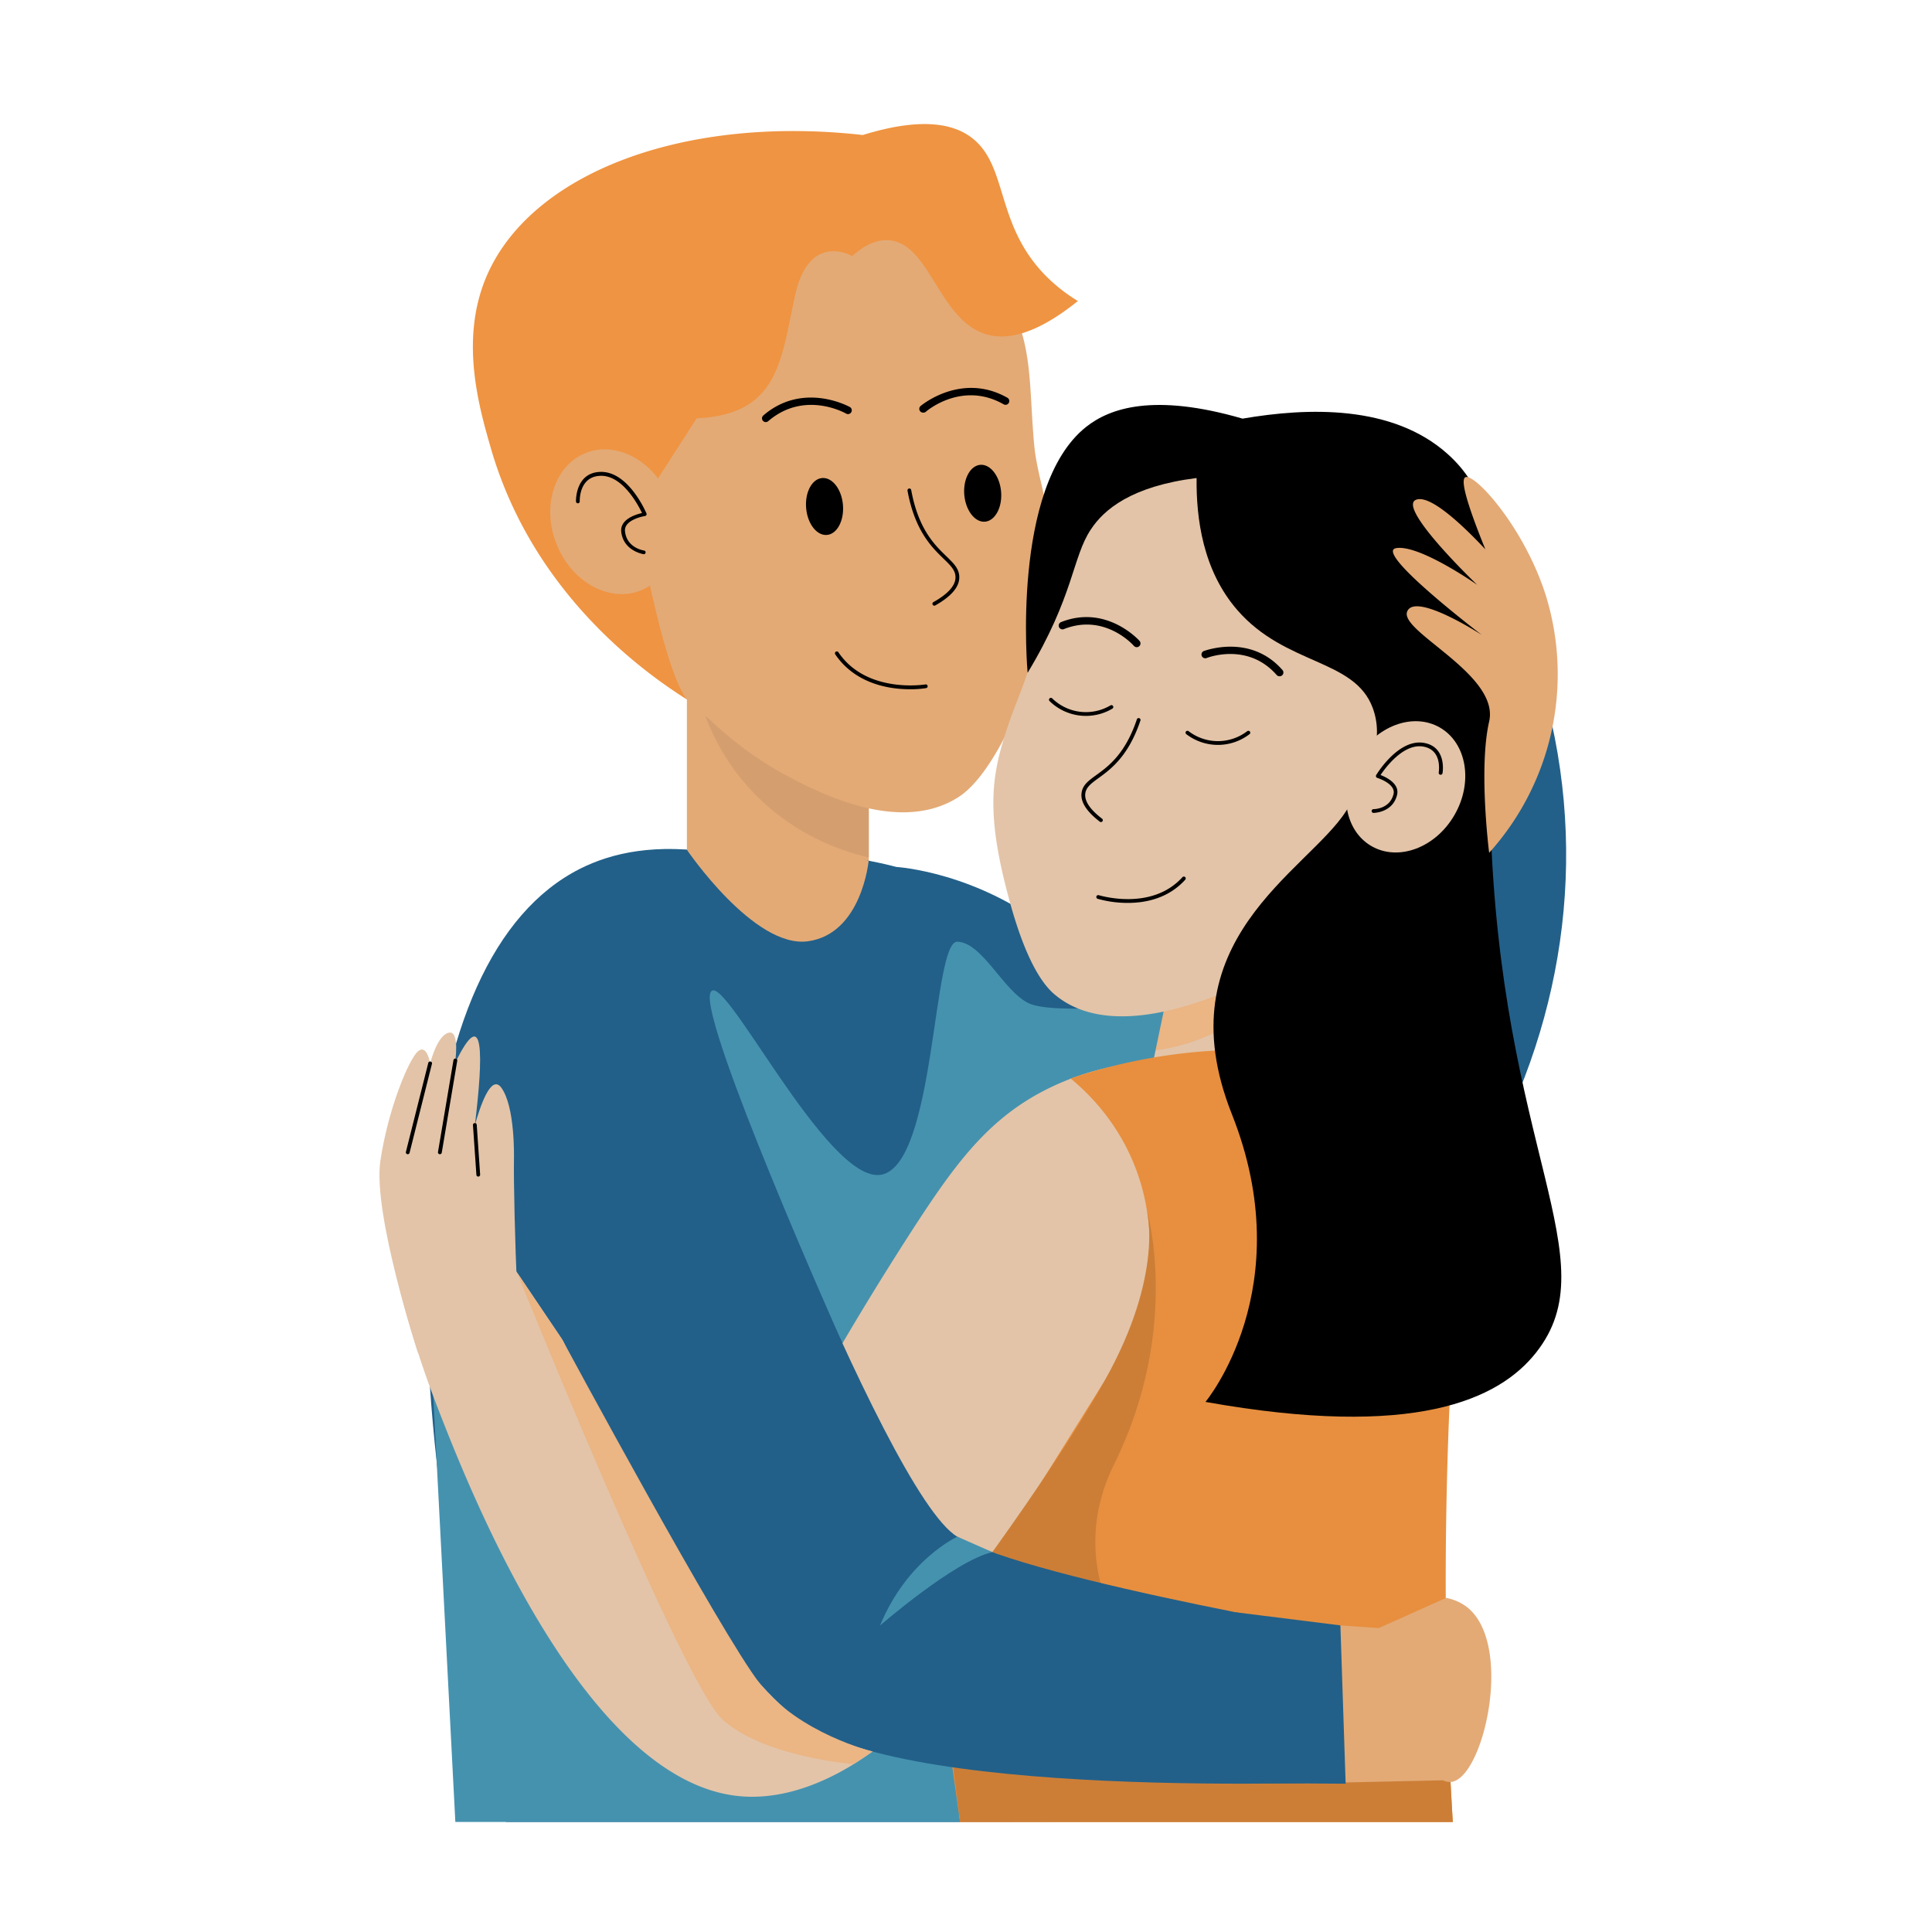 <svg id="SvgjsSvg1001" width="288" height="288" xmlns="http://www.w3.org/2000/svg" version="1.1" xmlns:xlink="http://www.w3.org/1999/xlink" xmlns:svgjs="http://svgjs.com/svgjs"><defs id="SvgjsDefs1002"></defs><g id="SvgjsG1008"><svg xmlns="http://www.w3.org/2000/svg" viewBox="0 0 512 512" width="288" height="288"><defs><clipPath id="a"><rect width="48.2" height="89.95" x="182.03" y="165.82" fill="none"></rect></clipPath><clipPath id="b"><rect width="44.55" height="83.15" x="300.9" y="227.7" fill="#e3c4a8" transform="rotate(-171.92 323.183 269.269)" class="colorf5b493 svgShape"></rect></clipPath></defs><path fill="#226089" d="M279.46,247.44c-20.28-16.5-42-17.69-42-17.69L241,296.23l27.69,45,43-21.65S299.73,263.93,279.46,247.44Z" class="color287eef svgShape"></path><path fill="#226089" d="M407.81,178.7l-93.13,70.86-57.9,22.27L279.46,333l114.09-25C415.16,269,421.54,223.35,407.81,178.7Z" class="color287eef svgShape"></path><g clip-path="url(#a)"><rect width="48.2" height="89.95" x="182.03" y="165.82" fill="#e3aa76" class="colore39c76 svgShape"></rect><path fill="#d49e6e" d="M184.61,182.16c5.65,24,24.5,41.37,48.94,45.77V191.08Z" class="colord48f6e svgShape"></path></g><rect width="44.55" height="83.15" x="300.9" y="227.7" fill="#e3c4a8" transform="rotate(-171.92 323.183 269.269)" class="colorf5b493 svgShape"></rect><g clip-path="url(#b)"><rect width="44.55" height="83.15" x="300.9" y="227.7" fill="#e3c4a8" transform="rotate(-171.92 323.183 269.269)" class="colorf5b493 svgShape"></rect><path fill="#ebb584" d="M346.59,245.86c-7.8,21.71-28.34,34.38-51.15,32.85q2.6-15.52,5.2-31Z" class="coloreba284 svgShape"></path></g><path fill="#e3aa76" d="M278.94,143.77c-1.43-11.44-4.18-18.4-4.87-25.88-1.7-18.5.32-32.63-12.89-45.23a64.67,64.67,0,0,0-14-12.17c-19-13.92-50.6-14.3-71.92,1.7-24.57,18.42-24.27,50.11-24.19,58,.34,36.76,25.88,61.42,37,70.49a94.64,94.64,0,0,0,20.12,14.72c8.18,4.34,30.08,16,45.87,5.8,4.13-2.66,9.79-9.33,16.47-24.94C279.2,166.05,280.37,155.22,278.94,143.77Z" class="colore39c76 svgShape"></path><path fill="#000000" d="M247.37 159.56c3.84-2.15 5.81-4.34 5.85-6.51.11-5-9.58-5.93-12.72-23a.51.51 0 01.4-.59.5.5 0 01.58.41c3.16 17.16 12.87 17.35 12.74 23.22-.05 2.55-2.19 5-6.37 7.36A.5.5 0 01247.37 159.56zM261.05 138.25c-2.69.23-5.15-3-5.5-7.12s1.55-7.72 4.24-7.94 5.16 3 5.51 7.12S263.74 138 261.05 138.25zM213.64 134.63c.34 4.16 2.81 7.35 5.5 7.13s4.59-3.78 4.25-7.94-2.82-7.35-5.51-7.13-4.59 3.78-4.24 7.94zM241.19 182.66c-7.85 0-15.41-2.69-19.84-9.25a.5.5 0 01.14-.69.49.49 0 01.69.13c7.48 11.08 22.92 8.55 23.07 8.53a.5.5 0 01.58.41.49.49 0 01-.41.57A26.42 26.42 0 01241.19 182.66zM244.62 109.35a1 1 0 01-.65-1.76c.11-.09 10.81-9.1 23-2.18a1 1 0 01.37 1.37 1 1 0 01-1.36.37c-10.9-6.22-20.26 1.62-20.65 2A1 1 0 01244.62 109.35zM202.94 111.86a1 1 0 01-.65-1.76c10.59-9.11 22.81-2.3 22.94-2.23a1 1 0 01.37 1.36 1 1 0 01-1.37.38c-.45-.26-11.13-6.17-20.64 2A1 1 0 01202.94 111.86z" class="color2d1929 svgShape"></path><path fill="#226089" d="M190.28,226.13c-16.51-2.78-28.18-.13-36.6,4.12-46.18,23.33-53.53,124.68-19.59,252.59H279.46c-14.12-153.37,19.33-197.84-7.22-232C253.19,226.38,215.17,224.66,190.28,226.13Z" class="color287eef svgShape"></path><polygon fill="#4592af" points="113.99 353.91 120.67 482.84 268.68 482.84 263.25 429.2 165.02 358.63 113.99 353.91" class="color1573d8 svgShape"></polygon><path fill="#4592af" d="M222.33,353.91s-36.69-82.42-34.11-90.67,30.87,50.78,45.33,48.07,13.51-62,20.17-61.75,12.08,12.91,18.78,16.26,36.34,0,36.34,0l-6.44,30.93-59.54,61.88-15.75,5.53Z" class="color1573d8 svgShape"></path><path fill="#e3c4a8" d="M265.24,198.48c2.8-10.29,6.22-16.3,7.82-23.06,4-16.71,3.94-29.9,17.68-39.72a59.26,59.26,0,0,1,14.37-9.32c19.22-10.27,48.17-6.52,65.61,10.89,20.08,20.06,15.69,49,14.6,56.22-5.09,33.59-31.66,52.85-43,59.7A86.42,86.42,0,0,1,322,264c-8.05,2.92-29.6,10.72-42.73-.64-3.43-3-7.75-9.81-11.83-25C262.11,218.83,262.44,208.77,265.24,198.48Z" class="colorf5b493 svgShape"></path><path fill="#000000" d="M291.51 217.79c-3.53-2.69-5.18-5.24-4.89-7.6.65-5.43 9.56-4.3 14.68-19.61a.5.5 0 01.94.32c-5.09 15.24-14.08 14.87-14.63 19.41-.24 2 1.28 4.23 4.5 6.69A.5.5 0 01291.51 217.79zM298.88 239.28a29.37 29.37 0 01-8-1.09.51.51 0 01-.32-.63.5.5 0 01.63-.32c.14 0 13.92 4.35 22.19-4.8a.5.5 0 01.74.67C309.65 238.07 303.66 239.28 298.88 239.28zM301.25 171.51a1 1 0 01-.75-.34c-.31-.36-7.84-8.7-18.56-4.45a1 1 0 01-.74-1.86c12.06-4.78 20.72 4.89 20.8 5A1 1 0 01301.25 171.51zM339.08 179.22a1 1 0 01-.75-.34c-7.61-8.67-18.11-4.67-18.55-4.5a1 1 0 01-.74-1.86c.12 0 12.24-4.71 20.79 5A1 1 0 01339.08 179.22z" class="color2d1929 svgShape"></path><path fill="#e3c4a8" d="M334.54,280.44c12.81-1.54,27.09-1,37.43,6.44,30.8,22.17-4.51,78.29,13,196H254.44a592.17,592.17,0,0,1-2.56-96.49c3.63-65.14,15.41-79.77,25-87.73C295.05,283.52,319.44,280.76,334.54,280.44Z" class="colorf5b493 svgShape"></path><path fill="#e3c4a8" d="M332.38,283.52c-11.33-2.56-33-5.59-54.3,4.81-16,7.82-24.8,19.85-36.42,37.8a835.48,835.48,0,0,0-50.87,90.73L127.22,322.7l-23,11.68a268,268,0,0,0,11.69,38.49c7.91,20.39,38.32,98.79,79.73,103.1,34.68,3.61,80-44.45,98.28-119.6q12.38-10.31,24.74-20.62Q325.52,309.64,332.38,283.52Z" class="colorf5b493 svgShape"></path><path fill="#e78f3f" d="M283.71,285.8c21.63,17.88,26.33,46.31,15,70.57L248,437.48q3.23,22.68,6.43,45.36H385a1085,1085,0,0,1-.91-109.28c2.06-47.95,4.1-75.73-13.37-88.32-10-7.23-23.54-7.15-41.52-7.05A145.72,145.72,0,0,0,283.71,285.8Z" class="colore73f46 svgShape"></path><path fill="#cc7e37" d="M303.9,320.51s9.26,31.4-8.62,67.48,16.31,68.56,37.1,73.2,51.72,6.18,51.72,6.18l.9,15.47H254.44L248,431.55s29.05-37.63,44.85-65.85S303.9,320.51,303.9,320.51Z" class="colorcc3745 svgShape"></path><path fill="#226089" d="M182,255.77s52.15,139.78,71.69,151.47,113.56,27.37,113.56,27.37l2.87,37.16S250.74,478,215.27,458.1s-81.52-139.53-81.52-139.53S127.22,228.71,182,255.77Z" class="color287eef svgShape"></path><path fill="#000000" d="M317.11,126.68c-.12,10.66,1.63,24.45,10.8,35,12.83,14.78,31.11,12.84,35.9,26,2.87,7.86,0,16.23-7.09,27.28-10.25,16-48.54,34.3-30.26,80.31s-7,76.25-7,76.25c55.43,9.9,77.77-.61,87.6-13.05,19.52-24.71-9.55-53.72-12.08-141-1.52-52.21,7.91-79.85-11.29-97.11-14.65-13.17-37.17-12.38-54.4-9.42-23.6-6.85-35.22-2.77-41.48,2.21-20,15.91-15.48,65.16-15.48,65.15,12.25-20.28,11.83-30.57,16.71-37.92C292.54,135,299.92,128.83,317.11,126.68Z" class="color2d1929 svgShape"></path><path fill="#e3c4a8" d="M385.44,216c-5,8.67-14.87,12.35-22,8.22s-8.85-14.51-3.83-23.18,14.88-12.35,22-8.22S390.46,207.37,385.44,216Z" class="colorf5b493 svgShape"></path><path fill="#000000" d="M364,215.43a.5.5,0,0,1,0-1h0c.2,0,4.35-.05,5.3-4,.66-2.73-4.26-4.27-4.31-4.28a.51.51,0,0,1-.29-.74c.24-.4,6-9.83,12.8-8.51,6,1.15,4.8,8,4.78,8a.5.5,0,1,1-1-.18c0-.24,1-5.89-4-6.85-5.29-1-10.13,5.59-11.42,7.52,1.5.57,5.09,2.29,4.38,5.25C369.11,215.39,364.05,215.43,364,215.43Z" class="color2d1929 svgShape"></path><path fill="#e3aa76" d="M182,225.15s17.78,26.24,32.09,24.3,16.11-21.34,16.11-21.34S205.36,220.82,182,225.15Z" class="colore39c76 svgShape"></path><path fill="#000000" d="M314.38 194.56a.49.49 0 01-.09-.7.5.5 0 01.7-.09 12.77 12.77 0 0015.54 0 .51.51 0 01.7.09.49.49 0 01-.09.7A13.76 13.76 0 01314.38 194.56zM278.15 185.8a.5.5 0 11.7-.72 12.77 12.77 0 0015.43 1.86.5.5 0 01.69.17.51.51 0 01-.18.69A13.78 13.78 0 01278.15 185.8z" class="color2d1929 svgShape"></path><path fill="#e3c4a8" d="M110.81,358.63s-12.12-37-10-51.06,7.65-27.06,10-29S114,281.8,114,281.8s1.78-7.35,4.89-8.12,1.68,8.12,1.68,8.12c7.91-16.35,7.48-1.79,5.28,16.32,1.3-4.52,4.2-13.65,7-9.88,3.64,5,3.38,18,3.35,19.51-.09,4.71.28,23.09.86,33.5Z" class="colorf5b493 svgShape"></path><path fill="#e3aa76" d="M343.54,429.92l21.85,1.54,17.87-8a13.08,13.08,0,0,1,5.41,2.36c12.62,9.69,4.56,45.23-4,46.4a4.06,4.06,0,0,1-2.25-.42l-36.53.81C336.05,459.07,335.51,443.55,343.54,429.92Z" class="colore39c76 svgShape"></path><path fill="#000000" d="M108.06 305.88a.5.5 0 01-.49-.62l5.93-23.58a.5.5 0 01.61-.36.48.48 0 01.36.6l-5.93 23.59A.49.49 0 01108.06 305.88zM116.56 305.88a.5.5 0 01-.49-.58l4.1-24.34a.5.5 0 011 .17l-4.1 24.34A.5.5 0 01116.56 305.88zM126.74 311.81a.49.49 0 01-.49-.46l-.91-13.19a.5.5 0 011-.07l.9 13.19A.5.5 0 01126.74 311.81z" class="color2d1929 svgShape"></path><path fill="#e3aa76" d="M394.64,226s-2.85-22.35,0-34.79-23.8-23.81-21.73-29.13,19.78,6.18,19.78,6.18-28.87-22-22.68-23S391.49,155,391.49,155c-3.52-3.38-20.74-20.45-16.32-22.51,4.07-1.9,14.63,9,18.47,13.1-6.12-15.07-6.26-18.59-5.32-19.11,2.31-1.28,15.58,13.07,21.38,31.44A70.71,70.71,0,0,1,394.64,226Z" class="colore39c76 svgShape"></path><path fill="#ef9442" d="M225.85,67.87s-11.34-6.7-15.12,10.31-4.13,31.67-26.12,32.68L168.46,136s6.95,40.82,13.57,49.37c-10.86-6.87-40.85-27.87-52-66.77-3.08-10.71-8.09-28.19-1.38-44.67,11.25-27.64,51.82-43.56,100-38.15,17-5.26,25-2.39,29.16.95,9.49,7.61,5.9,23.2,19.84,36.86a44.21,44.21,0,0,0,8,6.18c-12.19,9.83-19.79,10.23-24.48,8.76C248.7,84.6,246.4,64.33,235.44,63.66,231.37,63.41,227.92,66,225.85,67.87Z" class="colorefbd42 svgShape"></path><path fill="#e3aa76" d="M169.86,156.46c-8.27,3.34-18.27-2.1-22.33-12.15s-.64-20.9,7.62-24.24,18.27,2.1,22.33,12.14S178.13,153.12,169.86,156.46Z" class="colore39c76 svgShape"></path><path fill="#000000" d="M170.63,146.88s-5.46-.8-6-6c-.31-3.28,3.86-4.55,5.51-4.92-1.05-2.21-5.26-10.17-11.15-9.86-5.54.27-5.36,6.51-5.35,6.78a.5.5,0,0,1-1,0c0-.08-.22-7.5,6.3-7.82,7.51-.36,12.18,10.56,12.38,11a.5.5,0,0,1-.39.69c-.05,0-5.59.91-5.3,4,.42,4.45,4.91,5.13,5.1,5.15A.5.5,0,0,1,170.63,146.88Z" class="color2d1929 svgShape"></path><polygon fill="#226089" points="327.48 427.27 355.22 430.74 356.61 472.7 335.99 472.58 327.48 445.73 328.26 428.2 327.48 427.27" class="color287eef svgShape"></polygon><path fill="#4592af" d="M253.72,407.24s-13.29,6-20.5,23.54c0,0,19.85-17.24,29.77-19.45Z" class="color1573d8 svgShape"></path><path fill="#ebb584" d="M137,337.2s43.63,108.27,54.32,118.32,34.86,12,34.86,12l5-3.35s-19.43-4.81-29.73-17.9-52.3-91-52.3-91Z" class="coloreba284 svgShape"></path></svg></g></svg>